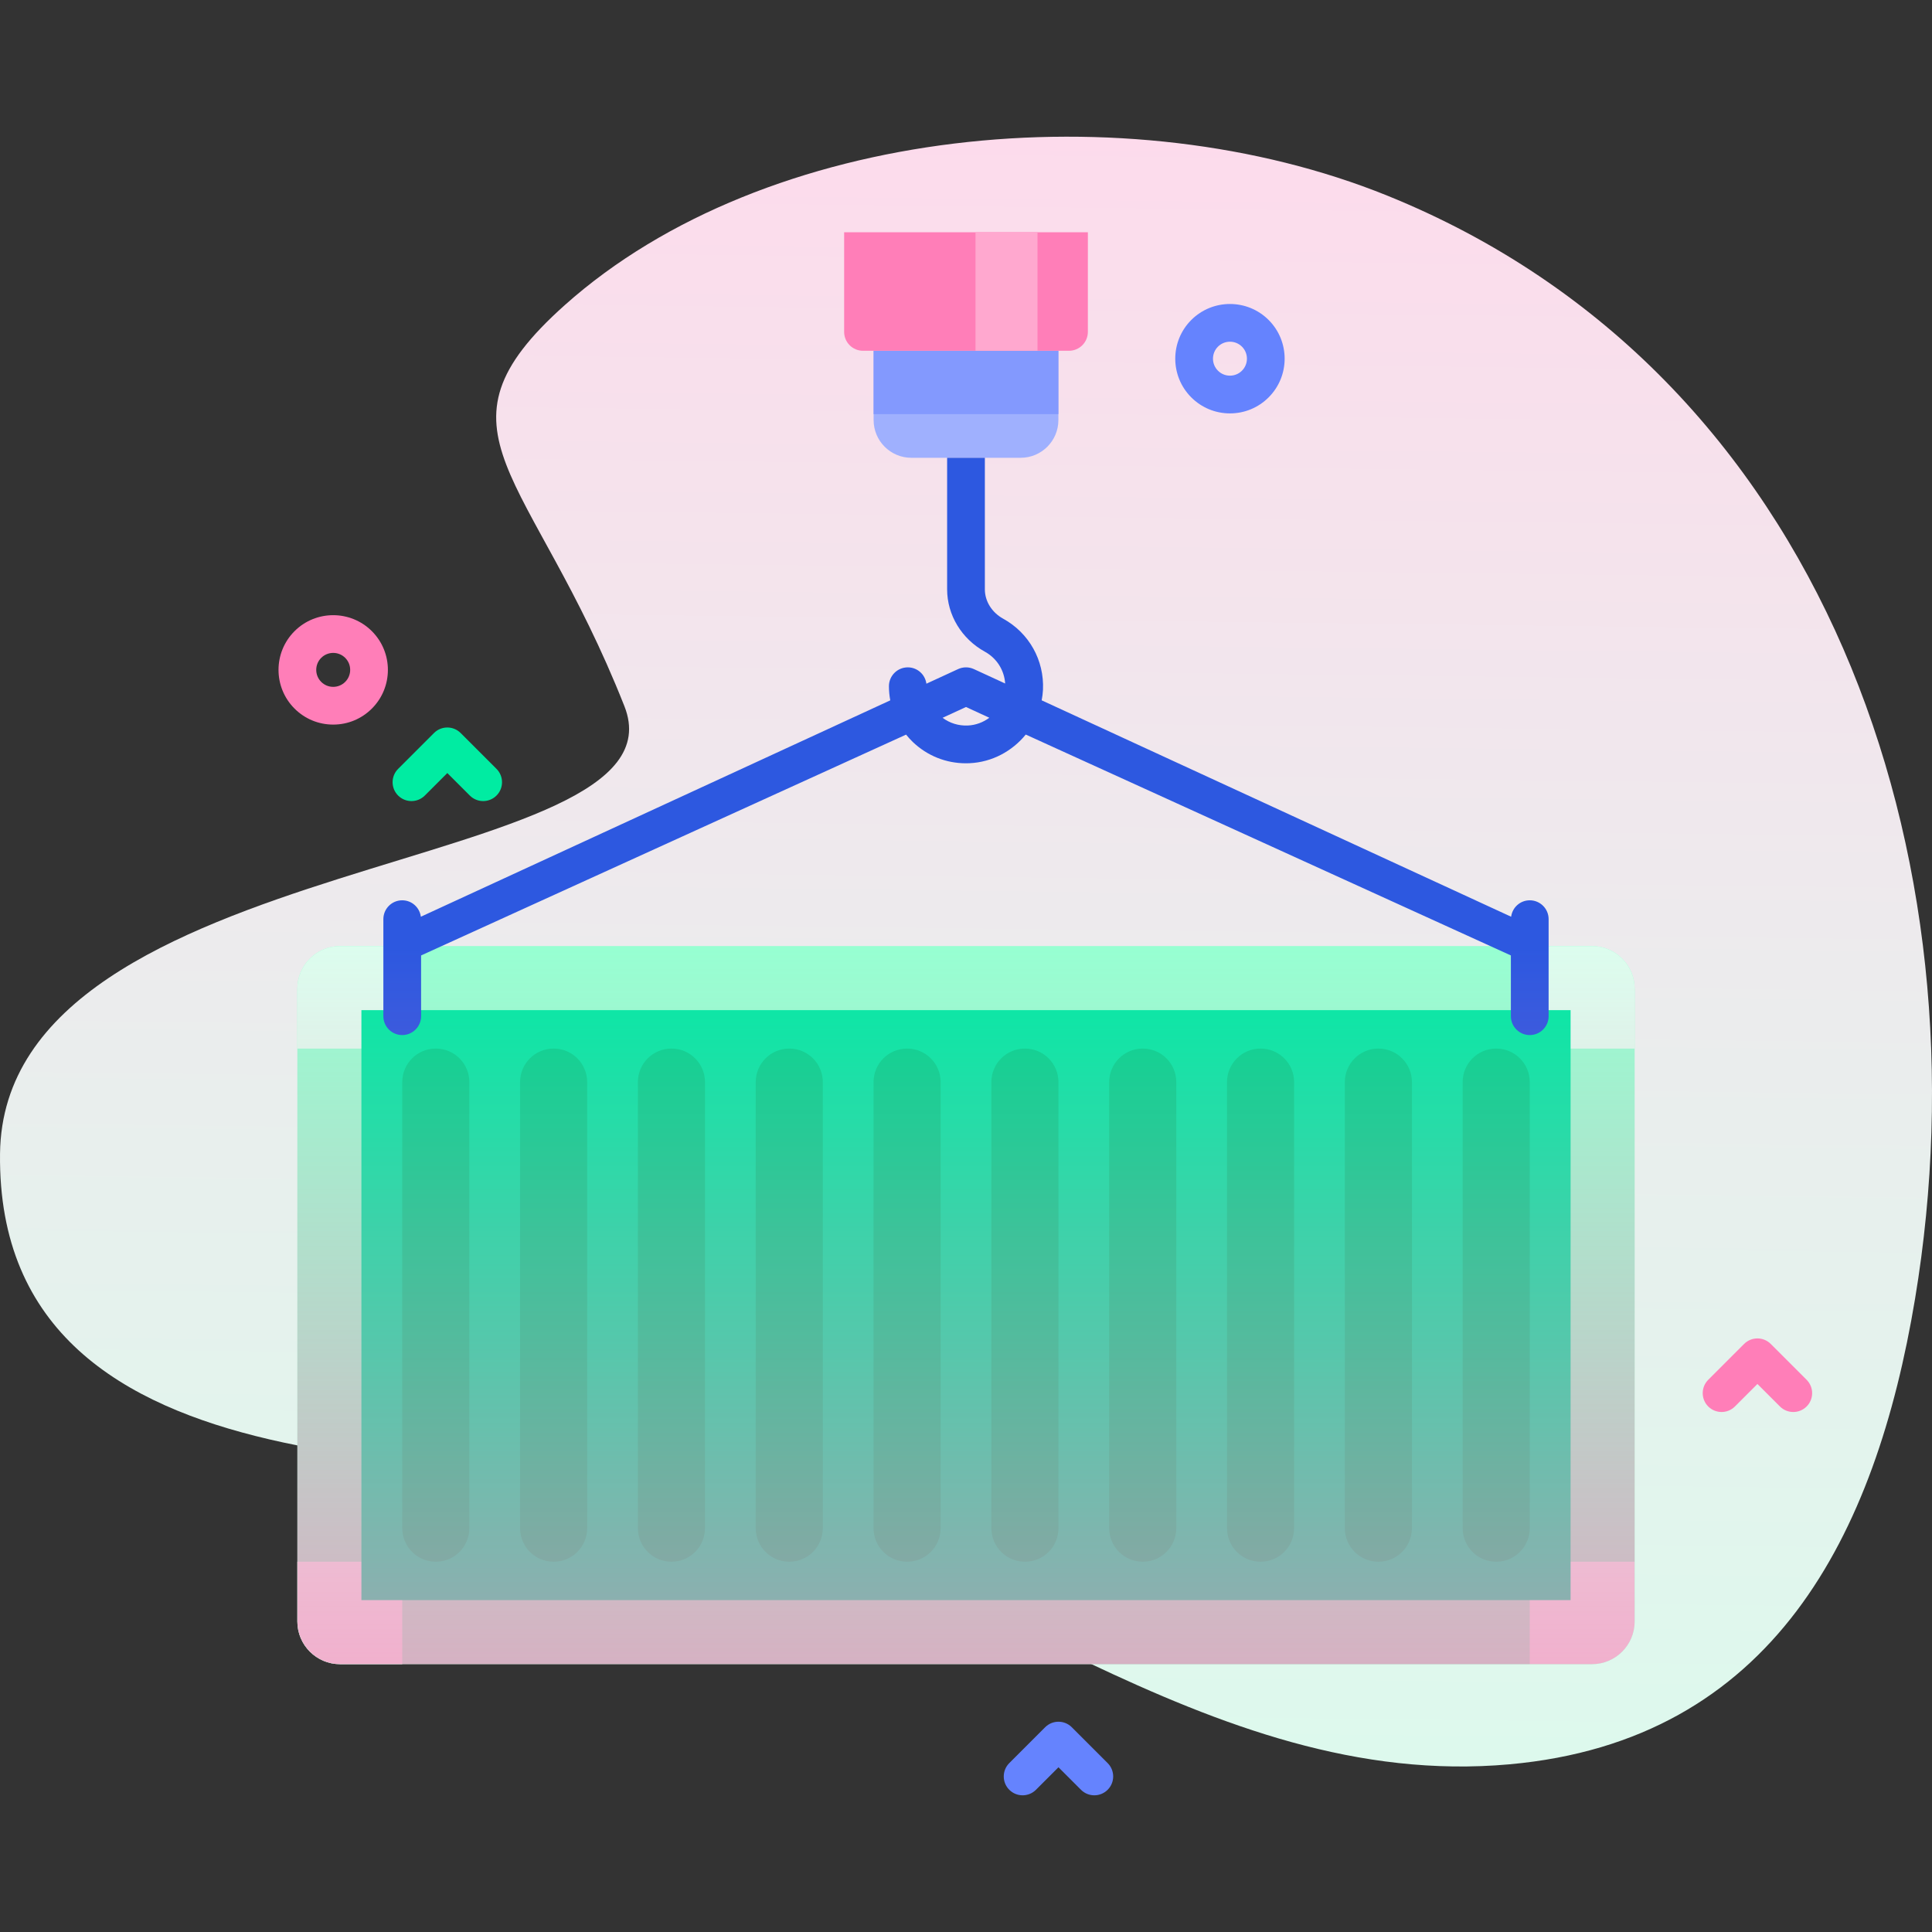 <svg id="Capa_1" enable-background="new 0 0 512 512" height="512" viewBox="0 0 512 512" width="512" xmlns="http://www.w3.org/2000/svg" xmlns:xlink="http://www.w3.org/1999/xlink"><rect x="0" y="0" width="512" height="512" fill="#333333" stroke="none"/><linearGradient id="SVGID_1_" gradientUnits="userSpaceOnUse" x1="253.454" x2="259.451" y1="514.668" y2="6.866"><stop offset=".011" stop-color="#dafced"/><stop offset=".381" stop-color="#e7f0ed"/><stop offset="1" stop-color="#ffd9ec"/></linearGradient><linearGradient id="SVGID_2_" gradientUnits="userSpaceOnUse" x1="256" x2="256" y1="250.723" y2="441.024"><stop offset=".003" stop-color="#ff7eb8" stop-opacity="0"/><stop offset="1" stop-color="#ff7eb8" stop-opacity=".6"/></linearGradient><g><g><path d="m367.602 51.829c-68.76-27.809-164.519-18.631-217.922 29.019-37.707 33.645-8.934 43.685 15.8 106.316 17.901 45.33-164.545 37.042-165.473 118.573-1.073 94.257 131.322 77.894 180.254 89.242 74.814 17.35 139.542 79.805 219.771 72.582 69.844-6.288 97.063-60.73 107.479-123.379 19.405-116.717-23.529-245.283-139.909-292.353z" fill="url(#SVGID_1_)"/></g><g><g><g><g><path d="m433.197 262.039v167.668c0 6.247-5.07 11.317-11.317 11.317h-331.76c-6.247 0-11.317-5.07-11.317-11.317v-167.668c0-6.247 5.07-11.317 11.317-11.317h331.76c6.247.001 11.317 5.07 11.317 11.317z" fill="#97ffd2"/><g fill="#dcfdee"><path d="m90.12 250.723h16.477v27.16h-27.794v-15.843c0-6.247 5.07-11.317 11.317-11.317z"/><path d="m78.803 413.876h27.794v27.149h-16.477c-6.247 0-11.317-5.07-11.317-11.317z"/><path d="m433.197 262.04v15.843h-27.794v-27.16h16.477c6.247 0 11.317 5.07 11.317 11.317z"/><path d="m405.403 413.876h27.794v15.832c0 6.247-5.07 11.317-11.317 11.317h-16.477z"/></g><path d="m95.778 267.698h320.444v156.351h-320.444z" fill="#01eca5"/><path d="m365.286 413.872c-4.911 0-8.893-3.981-8.893-8.893v-118.209c0-4.911 3.981-8.893 8.893-8.893 4.911 0 8.893 3.981 8.893 8.893v118.209c-.001 4.912-3.982 8.893-8.893 8.893z" fill="#00d890"/><path d="m396.51 413.872c-4.911 0-8.893-3.981-8.893-8.893v-118.209c0-4.911 3.981-8.893 8.893-8.893 4.911 0 8.893 3.981 8.893 8.893v118.209c0 4.912-3.982 8.893-8.893 8.893z" fill="#00d890"/><path d="m177.939 413.872c-4.911 0-8.893-3.981-8.893-8.893v-118.209c0-4.911 3.981-8.893 8.893-8.893 4.911 0 8.893 3.981 8.893 8.893v118.209c0 4.912-3.981 8.893-8.893 8.893z" fill="#00d890"/></g><g fill="#00d890"><path d="m115.491 413.872c-4.911 0-8.893-3.981-8.893-8.893v-118.209c0-4.911 3.981-8.893 8.893-8.893 4.911 0 8.893 3.981 8.893 8.893v118.209c-.001 4.912-3.982 8.893-8.893 8.893z"/><path d="m146.715 413.872c-4.911 0-8.893-3.981-8.893-8.893v-118.209c0-4.911 3.981-8.893 8.893-8.893 4.911 0 8.893 3.981 8.893 8.893v118.209c0 4.912-3.982 8.893-8.893 8.893z"/><path d="m209.164 413.872c-4.911 0-8.893-3.981-8.893-8.893v-118.209c0-4.911 3.981-8.893 8.893-8.893 4.911 0 8.893 3.981 8.893 8.893v118.209c-.001 4.912-3.982 8.893-8.893 8.893z"/><path d="m240.388 413.872c-4.911 0-8.893-3.981-8.893-8.893v-118.209c0-4.911 3.981-8.893 8.893-8.893 4.911 0 8.893 3.981 8.893 8.893v118.209c0 4.912-3.982 8.893-8.893 8.893z"/><path d="m271.612 413.872c-4.911 0-8.893-3.981-8.893-8.893v-118.209c0-4.911 3.981-8.893 8.893-8.893 4.911 0 8.893 3.981 8.893 8.893v118.209c0 4.912-3.981 8.893-8.893 8.893z"/><path d="m302.837 413.872c-4.911 0-8.893-3.981-8.893-8.893v-118.209c0-4.911 3.981-8.893 8.893-8.893 4.911 0 8.893 3.981 8.893 8.893v118.209c-.001 4.912-3.982 8.893-8.893 8.893z"/><path d="m334.061 413.872c-4.911 0-8.893-3.981-8.893-8.893v-118.209c0-4.911 3.981-8.893 8.893-8.893 4.911 0 8.893 3.981 8.893 8.893v118.209c0 4.912-3.982 8.893-8.893 8.893z"/></g></g><path d="m270.483 121.32h-28.966c-5.523 0-10-4.477-10-10v-18.363h48.966v18.362c0 5.523-4.477 10.001-10 10.001z" fill="#9fb0fe"/><path d="m231.517 92.957h48.966v16.785h-48.966z" fill="#8399fe"/><path d="m288.294 61.542v26.415c0 2.761-2.239 5-5 5h-54.588c-2.761 0-5-2.239-5-5v-26.415z" fill="#ff7eb8"/><path d="m258.519 61.542h16.43v31.415h-16.43z" fill="#ffa8cf"/><g><path d="m410.402 243.588c0-2.762-2.238-5-5-5-2.54 0-4.615 1.901-4.935 4.354l-124.413-57.348c.172-.911.303-1.834.347-2.78.359-7.844-3.685-15.067-10.555-18.854-2.989-1.647-4.847-4.626-4.847-7.774v-34.866h-10v34.867c0 6.792 3.84 13.127 10.02 16.532 3.15 1.736 5.121 4.891 5.362 8.418l-8.29-3.821c-1.328-.611-2.857-.611-4.186 0l-8.398 3.871c-.33-2.442-2.4-4.33-4.932-4.33-2.762 0-5 2.238-5 5 0 1.273.13 2.522.355 3.744l-124.4 57.341c-.32-2.453-2.394-4.354-4.935-4.354-2.762 0-5 2.238-5 5v25.715c0 2.762 2.238 5 5 5s5-2.238 5-5v-16.101l128.529-58.522c.549.676 1.129 1.334 1.771 1.947 3.838 3.666 8.809 5.653 14.089 5.653.322 0 .647-.008.973-.023 5.966-.274 11.306-3.196 14.88-7.594l128.564 58.539v16.101c0 2.762 2.238 5 5 5s5-2.238 5-5v-25.715zm-153.903-51.321c-2.449.113-4.782-.612-6.704-2.044l6.205-2.86 6.184 2.85c-1.613 1.2-3.57 1.957-5.685 2.054z" fill="#2d58e0"/></g></g><path d="m88.304 192.024c-3.874 0-7.515-1.509-10.254-4.248-5.652-5.653-5.652-14.852.001-20.505 5.652-5.655 14.853-5.653 20.505 0 5.654 5.653 5.654 14.852 0 20.505-2.739 2.739-6.379 4.248-10.252 4.248zm-.001-18.998c-1.151 0-2.304.439-3.182 1.315-1.754 1.755-1.754 4.609 0 6.364.851.851 1.98 1.318 3.183 1.318 1.201 0 2.331-.468 3.181-1.318 1.755-1.755 1.755-4.609.001-6.364-.879-.877-2.031-1.315-3.183-1.315z" fill="#ff7eb8"/><path d="m325.951 109.554c-3.873 0-7.515-1.509-10.254-4.248-5.653-5.653-5.653-14.852.001-20.505 5.652-5.654 14.854-5.654 20.506 0 5.654 5.653 5.654 14.852 0 20.505-2.738 2.739-6.38 4.248-10.253 4.248zm0-18.998c-1.152 0-2.305.438-3.183 1.315-1.754 1.755-1.754 4.609 0 6.364.85.851 1.98 1.318 3.183 1.318 1.202 0 2.332-.468 3.182-1.318 1.755-1.755 1.755-4.609.001-6.364-.878-.877-2.031-1.315-3.183-1.315z" fill="#6583fe"/><path d="m290.005 475.775c-1.279 0-2.56-.488-3.535-1.465l-5.965-5.964-5.965 5.964c-1.951 1.953-5.119 1.953-7.07 0-1.953-1.952-1.953-5.118 0-7.07l9.5-9.5c1.951-1.953 5.119-1.953 7.07 0l9.5 9.5c1.953 1.952 1.953 5.118 0 7.07-.976.976-2.256 1.465-3.535 1.465z" fill="#6583fe"/><path d="m475.237 374.197c-1.279 0-2.56-.488-3.535-1.465l-5.965-5.964-5.965 5.964c-1.951 1.953-5.119 1.953-7.07 0-1.953-1.952-1.953-5.118 0-7.07l9.5-9.5c1.951-1.953 5.119-1.953 7.07 0l9.5 9.5c1.953 1.952 1.953 5.118 0 7.07-.975.977-2.255 1.465-3.535 1.465z" fill="#ff7eb8"/><path d="m128.043 212.294c-1.279 0-2.56-.488-3.535-1.465l-5.965-5.964-5.965 5.964c-1.951 1.953-5.119 1.953-7.07 0-1.953-1.952-1.953-5.118 0-7.07l9.5-9.5c1.951-1.953 5.119-1.953 7.07 0l9.5 9.5c1.953 1.952 1.953 5.118 0 7.07-.976.977-2.256 1.465-3.535 1.465z" fill="#00eca2"/></g><path d="m433.197 262.039v167.668c0 6.247-5.07 11.317-11.317 11.317h-331.76c-6.247 0-11.317-5.07-11.317-11.317v-167.668c0-6.247 5.07-11.317 11.317-11.317h331.76c6.247.001 11.317 5.07 11.317 11.317z" fill="url(#SVGID_2_)"/></g></svg>